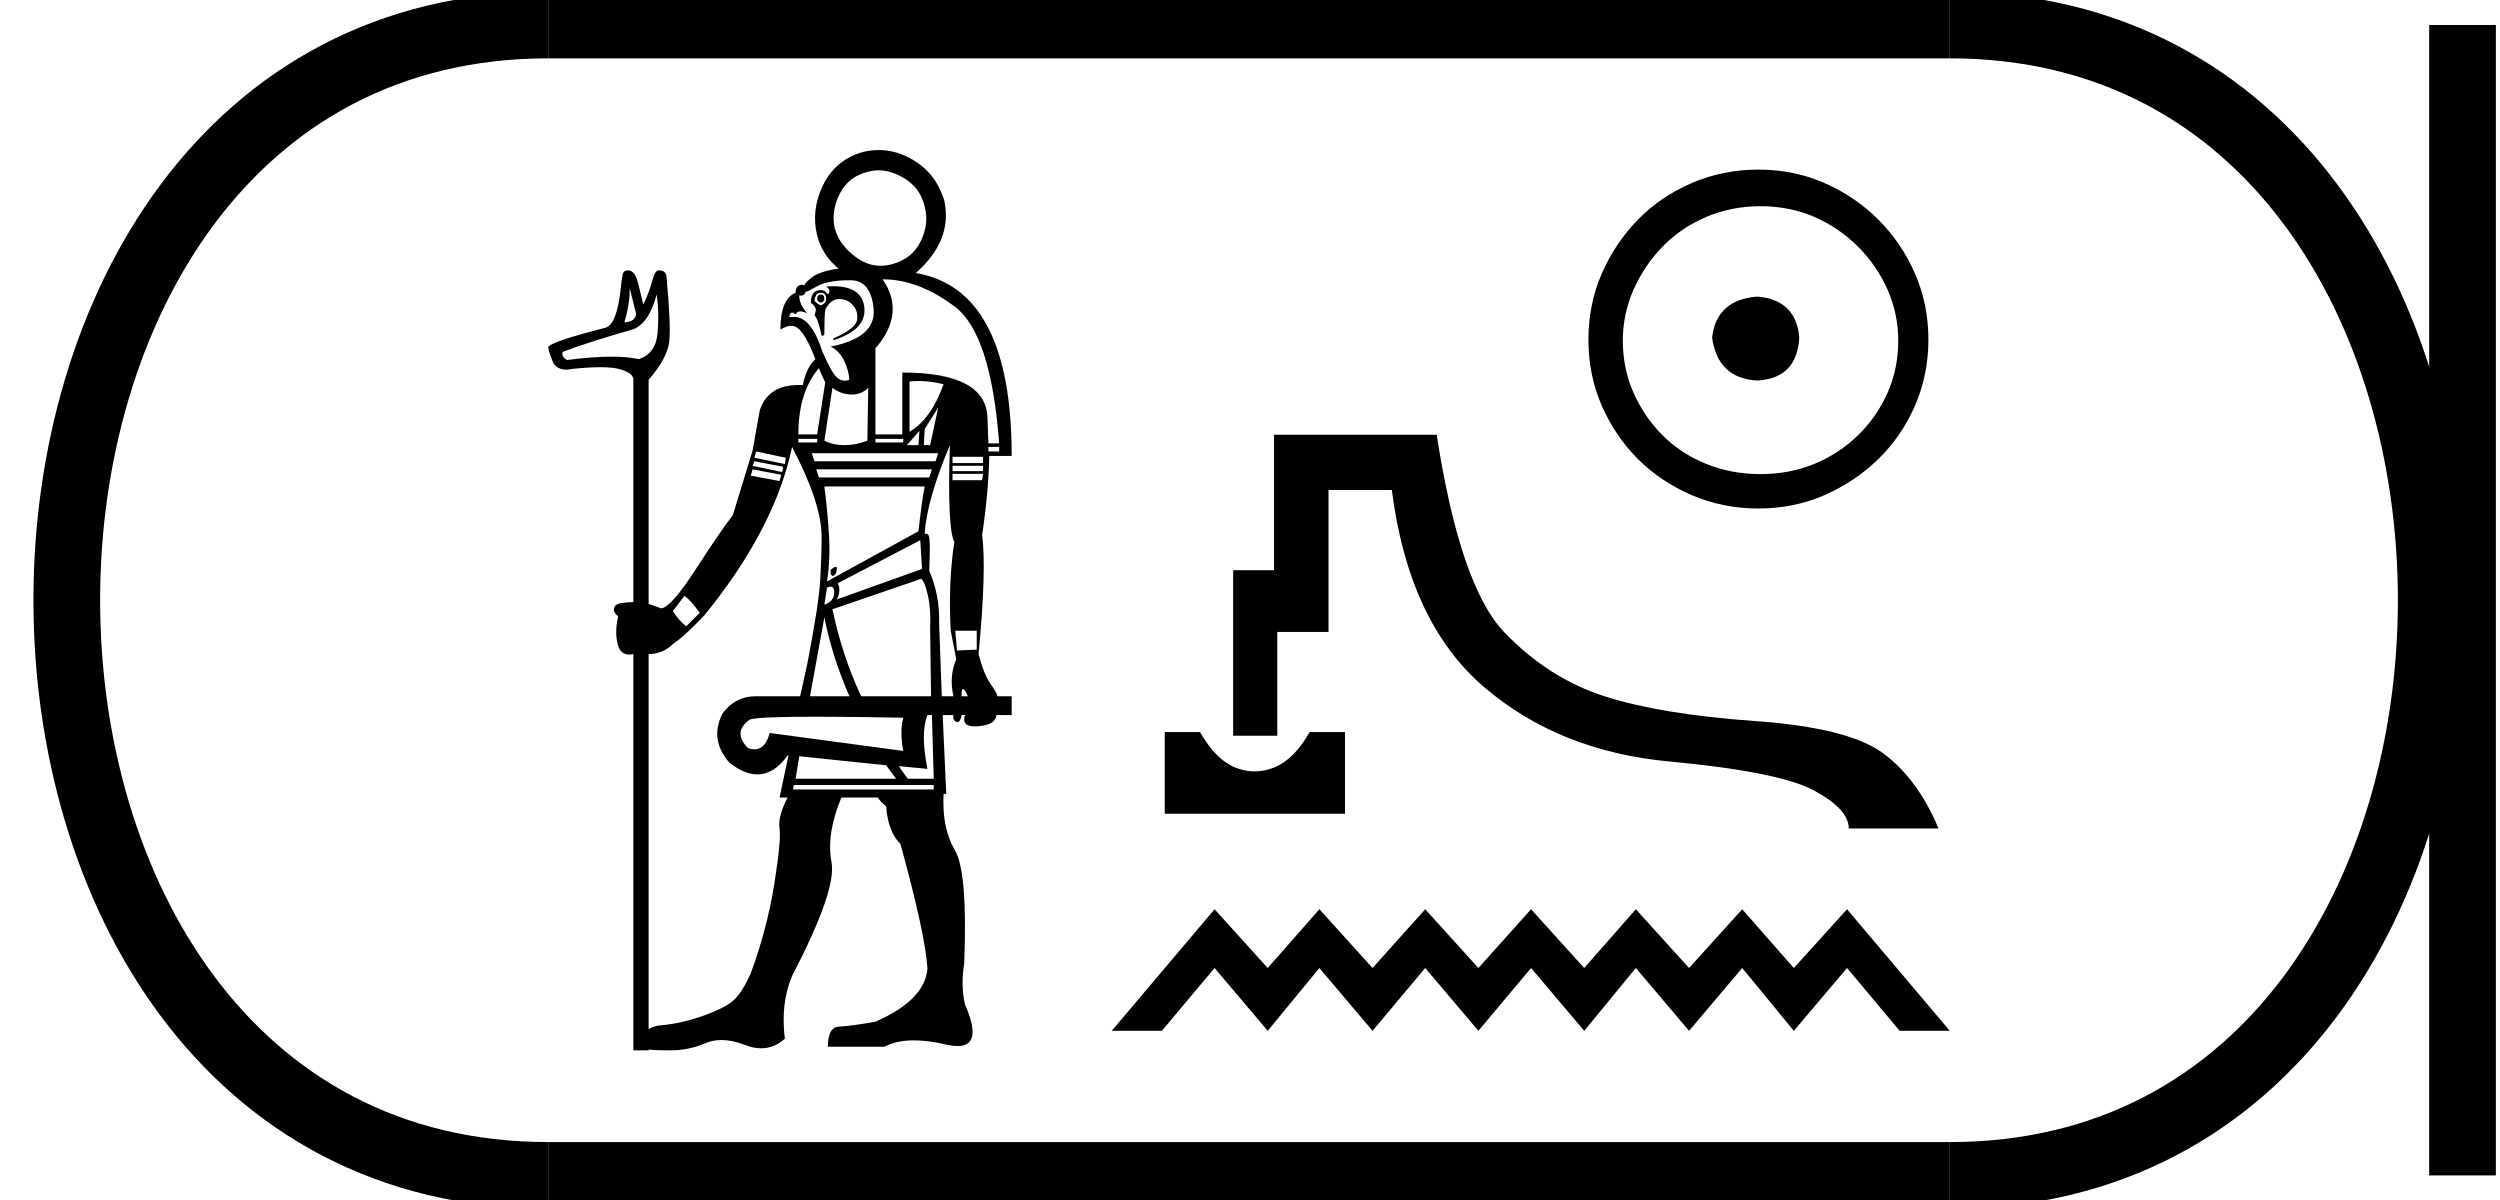 <?xml version='1.0' encoding='UTF-8' standalone='yes'?><svg xmlns='http://www.w3.org/2000/svg' xmlns:xlink='http://www.w3.org/1999/xlink' width='37.487' height='18.0' ><path d='M 13.173 2.554 Q 13.345 2.554 13.53 2.656 Q 13.799 2.804 13.866 3.099 Q 13.934 3.355 13.806 3.617 Q 13.678 3.879 13.382 3.96 Q 13.291 3.985 13.205 3.985 Q 13.01 3.985 12.838 3.859 Q 12.589 3.677 12.522 3.435 L 12.522 3.449 Q 12.455 3.18 12.589 2.911 Q 12.724 2.642 13.019 2.575 Q 13.095 2.554 13.173 2.554 ZM 12.307 4.417 Q 12.253 4.417 12.253 4.484 Q 12.253 4.524 12.307 4.538 Q 12.361 4.524 12.361 4.484 Q 12.361 4.417 12.307 4.417 ZM 12.307 4.39 Q 12.388 4.39 12.388 4.484 Q 12.388 4.551 12.307 4.578 Q 12.267 4.565 12.213 4.511 Q 12.226 4.39 12.307 4.39 ZM 9.443 4.323 L 9.537 4.699 Q 9.537 4.82 9.363 4.834 Q 9.443 4.565 9.443 4.323 ZM 12.493 4.292 Q 12.443 4.292 12.388 4.296 Q 12.468 4.35 12.414 4.417 Q 12.374 4.35 12.307 4.35 Q 12.159 4.35 12.159 4.538 Q 12.24 4.605 12.233 4.652 Q 12.226 4.699 12.213 4.726 Q 12.267 4.78 12.32 5.035 Q 12.361 5.035 12.361 5.008 Q 12.361 4.739 12.374 4.645 Q 12.455 4.484 12.583 4.484 Q 12.71 4.484 12.791 4.578 Q 12.872 4.672 12.851 4.8 Q 12.831 4.928 12.495 5.076 L 12.495 5.102 Q 13.006 4.941 12.959 4.598 Q 12.917 4.292 12.493 4.292 ZM 9.847 4.417 Q 9.887 4.686 9.86 4.995 Q 9.833 5.304 9.578 5.385 Q 9.41 5.348 9.168 5.348 Q 8.886 5.348 8.502 5.398 Q 8.422 5.358 8.435 5.277 Q 8.825 5.129 9.484 4.941 Q 9.726 4.86 9.847 4.417 ZM 12.751 4.202 Q 13.06 4.202 13.1 4.632 Q 13.14 5.062 12.455 5.197 Q 12.589 5.264 12.656 5.405 Q 12.724 5.546 12.737 5.694 Q 12.699 5.708 12.665 5.708 Q 12.601 5.708 12.549 5.66 Q 12.468 5.586 12.334 5.277 Q 12.163 4.753 11.916 4.753 Q 11.91 4.753 11.904 4.753 L 11.836 4.753 Q 11.845 4.687 11.878 4.687 Q 11.899 4.687 11.93 4.713 Q 11.952 4.669 12.002 4.669 Q 12.044 4.669 12.105 4.699 Q 11.984 4.565 11.984 4.43 L 11.984 4.43 Q 11.998 4.433 12.009 4.433 Q 12.067 4.433 12.078 4.377 Q 12.105 4.377 12.26 4.289 Q 12.414 4.202 12.751 4.202 ZM 13.773 5.713 Q 13.947 5.713 14.149 5.761 Q 13.961 6.286 13.638 6.474 L 13.638 5.721 Q 13.703 5.713 13.773 5.713 ZM 12.28 5.519 Q 12.307 5.6 12.374 5.734 L 12.253 6.514 L 11.971 6.514 Q 11.971 5.882 12.28 5.519 ZM 12.253 6.581 L 12.253 6.635 L 11.971 6.635 L 11.971 6.581 ZM 13.544 6.581 L 13.544 6.635 L 13.127 6.635 L 13.127 6.581 ZM 13.235 4.188 Q 13.772 4.188 14.317 4.598 Q 14.861 5.008 14.982 6.649 L 14.821 6.649 L 14.807 6.272 Q 14.794 5.586 13.53 5.586 L 13.53 6.514 L 13.127 6.514 L 13.127 5.223 Q 13.584 4.699 13.235 4.188 ZM 12.482 5.815 Q 12.603 5.909 12.757 5.916 Q 12.766 5.916 12.775 5.916 Q 12.918 5.916 13.019 5.815 L 13.019 5.815 L 13.006 6.608 Q 12.831 6.675 12.663 6.675 Q 12.495 6.675 12.361 6.608 L 12.482 5.815 ZM 13.786 6.46 L 13.772 6.675 L 13.598 6.675 L 13.786 6.46 ZM 14.068 6.111 L 13.947 6.675 L 13.853 6.675 L 13.866 6.433 L 14.068 6.111 ZM 14.982 6.702 L 14.982 6.77 L 14.821 6.77 L 14.821 6.702 ZM 14.068 6.796 L 14.028 6.917 L 12.213 6.917 L 12.172 6.796 ZM 14.74 6.85 L 14.74 6.944 L 14.283 6.944 L 14.283 6.85 ZM 11.339 6.77 L 11.783 6.864 L 11.769 6.958 L 11.312 6.864 L 11.339 6.77 ZM 14.74 6.985 L 14.74 7.065 L 14.283 7.065 L 14.283 6.985 ZM 11.312 6.917 L 11.742 6.998 L 11.729 7.079 L 11.285 6.985 L 11.312 6.917 ZM 13.974 7.038 L 13.934 7.159 L 12.28 7.159 L 12.24 7.038 ZM 14.74 7.106 L 14.727 7.2 L 14.283 7.2 L 14.283 7.106 ZM 11.285 7.038 L 11.715 7.119 L 11.689 7.213 L 11.258 7.133 L 11.285 7.038 ZM 12.509 8.504 L 12.455 8.544 L 12.455 8.611 L 12.482 8.638 Q 12.549 8.625 12.549 8.504 ZM 13.866 7.294 Q 13.826 7.482 13.772 7.966 L 12.401 8.719 Q 12.455 8.369 12.428 7.979 Q 12.401 7.59 12.361 7.294 ZM 13.799 8.1 L 13.826 8.531 L 12.549 8.988 Q 12.616 8.853 12.562 8.746 L 13.799 8.1 ZM 12.455 8.797 Q 12.509 8.797 12.509 8.887 Q 12.509 9.015 12.361 9.068 L 12.401 8.813 Q 12.433 8.797 12.455 8.797 ZM 10.263 8.934 Q 10.358 9.001 10.492 9.189 L 10.29 9.391 Q 10.183 9.31 10.089 9.163 L 10.263 8.934 ZM 14.646 9.458 L 14.646 9.741 L 14.35 9.754 L 14.324 9.458 ZM 12.361 9.257 Q 12.482 9.862 12.737 10.44 L 12.146 10.44 L 12.361 9.257 ZM 13.813 8.679 Q 13.866 8.719 13.913 8.927 Q 13.961 9.136 13.947 9.418 L 13.961 10.44 L 12.912 10.44 Q 12.63 9.835 12.482 9.136 L 13.813 8.679 ZM 14.243 6.675 Q 14.203 7.926 14.31 8.127 Q 14.216 8.746 14.256 9.458 L 14.337 9.875 L 14.337 9.888 Q 14.229 10.144 14.297 10.44 L 14.122 10.44 L 14.082 9.351 Q 14.095 8.934 13.934 8.558 Q 13.947 8.248 13.94 8.114 Q 13.935 8.002 13.887 8.002 Q 13.878 8.002 13.866 8.006 Q 13.893 7.509 14.243 6.675 ZM 14.439 10.331 Q 14.442 10.331 14.444 10.332 Q 14.471 10.346 14.512 10.44 L 14.418 10.44 Q 14.418 10.331 14.439 10.331 ZM 12.237 10.747 Q 12.757 10.747 13.544 10.762 Q 13.49 10.964 13.544 11.26 L 11.541 10.991 Q 11.477 11.236 11.311 11.236 Q 11.268 11.236 11.218 11.219 Q 10.976 10.977 11.245 10.789 Q 11.371 10.747 12.237 10.747 ZM 11.984 11.34 L 13.288 11.475 L 13.436 11.677 L 11.93 11.677 L 11.984 11.34 ZM 13.974 10.722 L 14.001 11.677 L 13.611 11.677 L 13.477 11.488 L 13.907 11.529 Q 13.799 10.991 13.907 10.722 ZM 14.001 11.771 L 14.001 11.838 L 11.89 11.838 L 11.904 11.771 ZM 11.877 6.702 Q 12.32 7.549 12.32 8.047 Q 12.32 8.316 12.3 8.685 Q 12.28 9.055 12.105 9.956 L 11.998 10.44 L 11.339 10.44 Q 11.016 10.44 10.828 10.709 Q 10.64 11.098 10.936 11.435 Q 11.161 11.612 11.358 11.612 Q 11.607 11.612 11.81 11.327 L 11.823 11.327 L 11.689 11.959 L 11.81 11.959 Q 11.662 12.241 11.689 12.423 Q 11.715 12.604 11.608 13.27 Q 11.5 13.935 11.258 14.594 Q 11.137 14.863 11.016 14.984 Q 10.895 15.105 10.559 15.226 Q 10.223 15.347 9.914 15.374 Q 9.798 15.384 9.726 15.431 L 9.726 15.431 L 9.726 9.808 Q 9.941 9.808 10.102 9.646 Q 10.237 9.566 10.559 9.23 Q 11.621 7.926 11.877 6.702 ZM 9.726 15.431 L 9.726 15.431 L 9.726 15.431 Q 9.726 15.431 9.726 15.431 ZM 13.178 2.25 Q 13.06 2.25 12.939 2.279 Q 12.522 2.4 12.341 2.777 Q 12.159 3.153 12.253 3.53 Q 12.334 3.839 12.576 4.027 Q 12.293 4.067 12.172 4.161 Q 12.051 4.256 12.065 4.282 Q 12.045 4.269 12.023 4.269 Q 12.001 4.269 11.978 4.282 Q 11.93 4.309 11.93 4.39 Q 11.702 4.484 11.702 4.941 Q 11.803 4.885 11.857 4.885 Q 11.868 4.885 11.877 4.887 Q 12.038 4.887 12.226 5.385 Q 12.092 5.506 12.038 5.775 Q 12.006 5.773 11.976 5.773 Q 11.519 5.773 11.393 6.151 L 11.285 6.756 L 10.989 7.724 Q 10.801 7.966 10.432 8.537 Q 10.062 9.109 9.914 9.122 L 9.726 9.055 L 9.726 5.694 Q 10.008 5.371 10.035 5.123 Q 10.062 4.874 9.995 4.161 Q 9.995 4.054 9.874 4.054 Q 9.82 4.054 9.779 4.215 Q 9.739 4.377 9.645 4.565 Q 9.618 4.457 9.571 4.256 Q 9.524 4.054 9.417 4.054 Q 9.349 4.054 9.336 4.121 Q 9.322 4.188 9.309 4.309 Q 9.255 4.86 9.08 4.914 Q 8.233 5.129 8.22 5.21 Q 8.233 5.291 8.301 5.452 Q 8.371 5.543 8.487 5.543 Q 8.526 5.543 8.57 5.533 Q 8.825 5.506 9.003 5.506 Q 9.181 5.506 9.282 5.533 Q 9.484 5.586 9.497 5.681 L 9.497 9.028 Q 9.417 9.028 9.322 9.042 Q 9.228 9.055 9.208 9.115 Q 9.188 9.176 9.269 9.243 Q 9.215 9.472 9.262 9.66 Q 9.301 9.815 9.435 9.815 Q 9.464 9.815 9.497 9.808 L 9.497 15.75 L 9.726 15.75 L 9.726 15.739 L 9.726 15.739 Q 9.837 15.75 10.048 15.75 Q 10.331 15.75 10.579 15.642 Q 10.69 15.595 10.819 15.595 Q 10.98 15.595 11.171 15.669 Q 11.298 15.719 11.413 15.719 Q 11.608 15.719 11.769 15.575 Q 11.702 15.051 11.877 14.634 Q 12.549 13.344 12.468 12.927 Q 12.388 12.51 12.616 11.959 L 13.167 11.959 Q 13.167 11.986 13.288 12.093 Q 13.315 12.47 13.503 12.658 Q 13.88 14.029 13.907 14.527 Q 13.866 14.997 13.127 15.32 Q 12.751 15.387 12.583 15.394 Q 12.414 15.4 12.414 15.696 L 13.261 15.696 Q 13.44 15.6 13.705 15.6 Q 13.919 15.6 14.189 15.663 Q 14.286 15.685 14.359 15.685 Q 14.742 15.685 14.471 15.064 Q 14.404 14.782 14.458 14.446 Q 14.512 13.075 14.317 12.745 Q 14.122 12.416 14.149 11.905 L 14.189 11.905 Q 14.149 11.045 14.135 10.722 L 14.297 10.722 Q 14.283 10.789 14.324 10.816 Q 14.343 10.826 14.358 10.826 Q 14.385 10.826 14.397 10.796 Q 14.418 10.749 14.418 10.722 L 14.471 10.722 Q 14.411 10.892 14.619 10.892 Q 14.641 10.892 14.666 10.89 Q 14.928 10.87 14.942 10.722 L 15.17 10.722 L 15.17 10.44 L 14.955 10.44 Q 14.955 10.399 14.855 10.258 Q 14.754 10.117 14.673 9.808 Q 14.794 8.558 14.727 8.02 Q 14.821 7.401 14.834 6.837 L 15.17 6.837 Q 15.17 4.336 13.732 4.094 Q 14.283 3.61 14.162 3.019 Q 14.041 2.602 13.685 2.394 Q 13.439 2.25 13.178 2.25 Z' style='fill:#000000;stroke:none' /><path d='M 17.465 10.977 L 17.465 12.202 L 20.168 12.202 L 20.168 10.977 L 19.638 10.977 C 19.484 11.249 19.307 11.426 19.109 11.507 C 19.009 11.547 18.91 11.567 18.812 11.567 C 18.714 11.567 18.616 11.547 18.518 11.507 C 18.323 11.426 18.149 11.249 17.994 10.977 ZM 19.104 6.519 L 19.104 8.55 L 18.491 8.55 L 18.491 11.032 L 19.153 11.032 L 19.153 9.476 L 19.921 9.476 L 19.921 7.347 L 20.87 7.347 C 21.039 8.671 21.499 9.655 22.249 10.299 C 22.999 10.942 23.926 11.315 25.029 11.418 C 26.133 11.521 26.857 11.667 27.203 11.854 C 27.549 12.042 27.722 12.231 27.722 12.423 L 29.068 12.423 C 28.862 11.93 28.586 11.555 28.24 11.297 C 27.894 11.04 27.253 10.878 26.315 10.812 C 25.377 10.745 24.627 10.622 24.064 10.442 C 23.501 10.262 22.999 9.942 22.558 9.482 C 22.116 9.022 21.778 8.035 21.543 6.519 Z' style='fill:#000000;stroke:none' /><path d='M 18.212 13.634 L 16.67 15.457 L 17.422 15.457 L 18.212 14.515 L 19.009 15.457 L 19.784 14.515 L 20.581 15.457 L 21.371 14.515 L 22.168 15.457 L 22.958 14.515 L 23.755 15.457 L 24.529 14.515 L 25.327 15.457 L 26.124 14.515 L 26.898 15.457 L 27.696 14.515 L 28.485 15.457 L 29.237 15.457 L 27.696 13.634 L 26.898 14.515 L 26.124 13.634 L 25.327 14.515 L 24.529 13.634 L 23.755 14.515 L 22.958 13.634 L 22.168 14.515 L 21.371 13.634 L 20.581 14.515 L 19.784 13.634 L 19.009 14.515 L 18.212 13.634 Z' style='fill:#000000;stroke:none' /><path d='M 26.35 4.447 C 25.942 4.479 25.716 4.684 25.673 5.06 C 25.727 5.469 25.953 5.684 26.35 5.706 C 26.748 5.684 26.958 5.469 26.98 5.06 C 26.947 4.684 26.738 4.479 26.35 4.447 ZM 26.399 3.092 C 26.689 3.092 26.958 3.146 27.206 3.253 C 27.453 3.361 27.671 3.509 27.859 3.697 C 28.047 3.885 28.195 4.1 28.303 4.342 C 28.41 4.584 28.464 4.84 28.464 5.109 C 28.464 5.388 28.41 5.649 28.303 5.891 C 28.195 6.133 28.047 6.346 27.859 6.528 C 27.671 6.711 27.453 6.854 27.206 6.956 C 26.958 7.058 26.689 7.109 26.399 7.109 C 26.108 7.109 25.837 7.058 25.584 6.956 C 25.331 6.854 25.114 6.711 24.931 6.528 C 24.748 6.346 24.603 6.133 24.495 5.891 C 24.388 5.649 24.334 5.388 24.334 5.109 C 24.334 4.84 24.388 4.584 24.495 4.342 C 24.603 4.1 24.748 3.885 24.931 3.697 C 25.114 3.509 25.331 3.361 25.584 3.253 C 25.837 3.146 26.108 3.092 26.399 3.092 ZM 26.367 2.543 C 26.012 2.543 25.678 2.611 25.366 2.745 C 25.054 2.88 24.786 3.062 24.56 3.294 C 24.334 3.525 24.154 3.794 24.019 4.1 C 23.885 4.407 23.818 4.738 23.818 5.093 C 23.818 5.447 23.885 5.778 24.019 6.085 C 24.154 6.391 24.334 6.657 24.56 6.883 C 24.786 7.109 25.054 7.289 25.366 7.424 C 25.678 7.558 26.012 7.625 26.367 7.625 C 26.722 7.625 27.052 7.558 27.359 7.424 C 27.665 7.289 27.934 7.109 28.166 6.883 C 28.397 6.657 28.58 6.391 28.714 6.085 C 28.848 5.778 28.916 5.447 28.916 5.093 C 28.916 4.738 28.848 4.407 28.714 4.1 C 28.58 3.794 28.397 3.525 28.166 3.294 C 27.934 3.062 27.665 2.88 27.359 2.745 C 27.052 2.611 26.722 2.543 26.367 2.543 Z' style='fill:#000000;stroke:none' /><path d='M 8.22 0.375 C -1.405 0.375 -1.405 17.625 8.22 17.625 ' style='fill:none;stroke:#000000;stroke-width:1' /><path d='M 8.22 0.375 L 29.237 0.375 ' style='fill:none;stroke:#000000;stroke-width:1' /><path d='M 8.22 17.625 L 29.237 17.625 ' style='fill:none;stroke:#000000;stroke-width:1' /><path d='M 36.925 0.375 L 36.925 17.625 ' style='fill:none;stroke:#000000;stroke-width:1' /><path d='M 29.237 0.375 C 38.862 0.375 38.862 17.625 29.237 17.625 ' style='fill:none;stroke:#000000;stroke-width:1' /></svg>